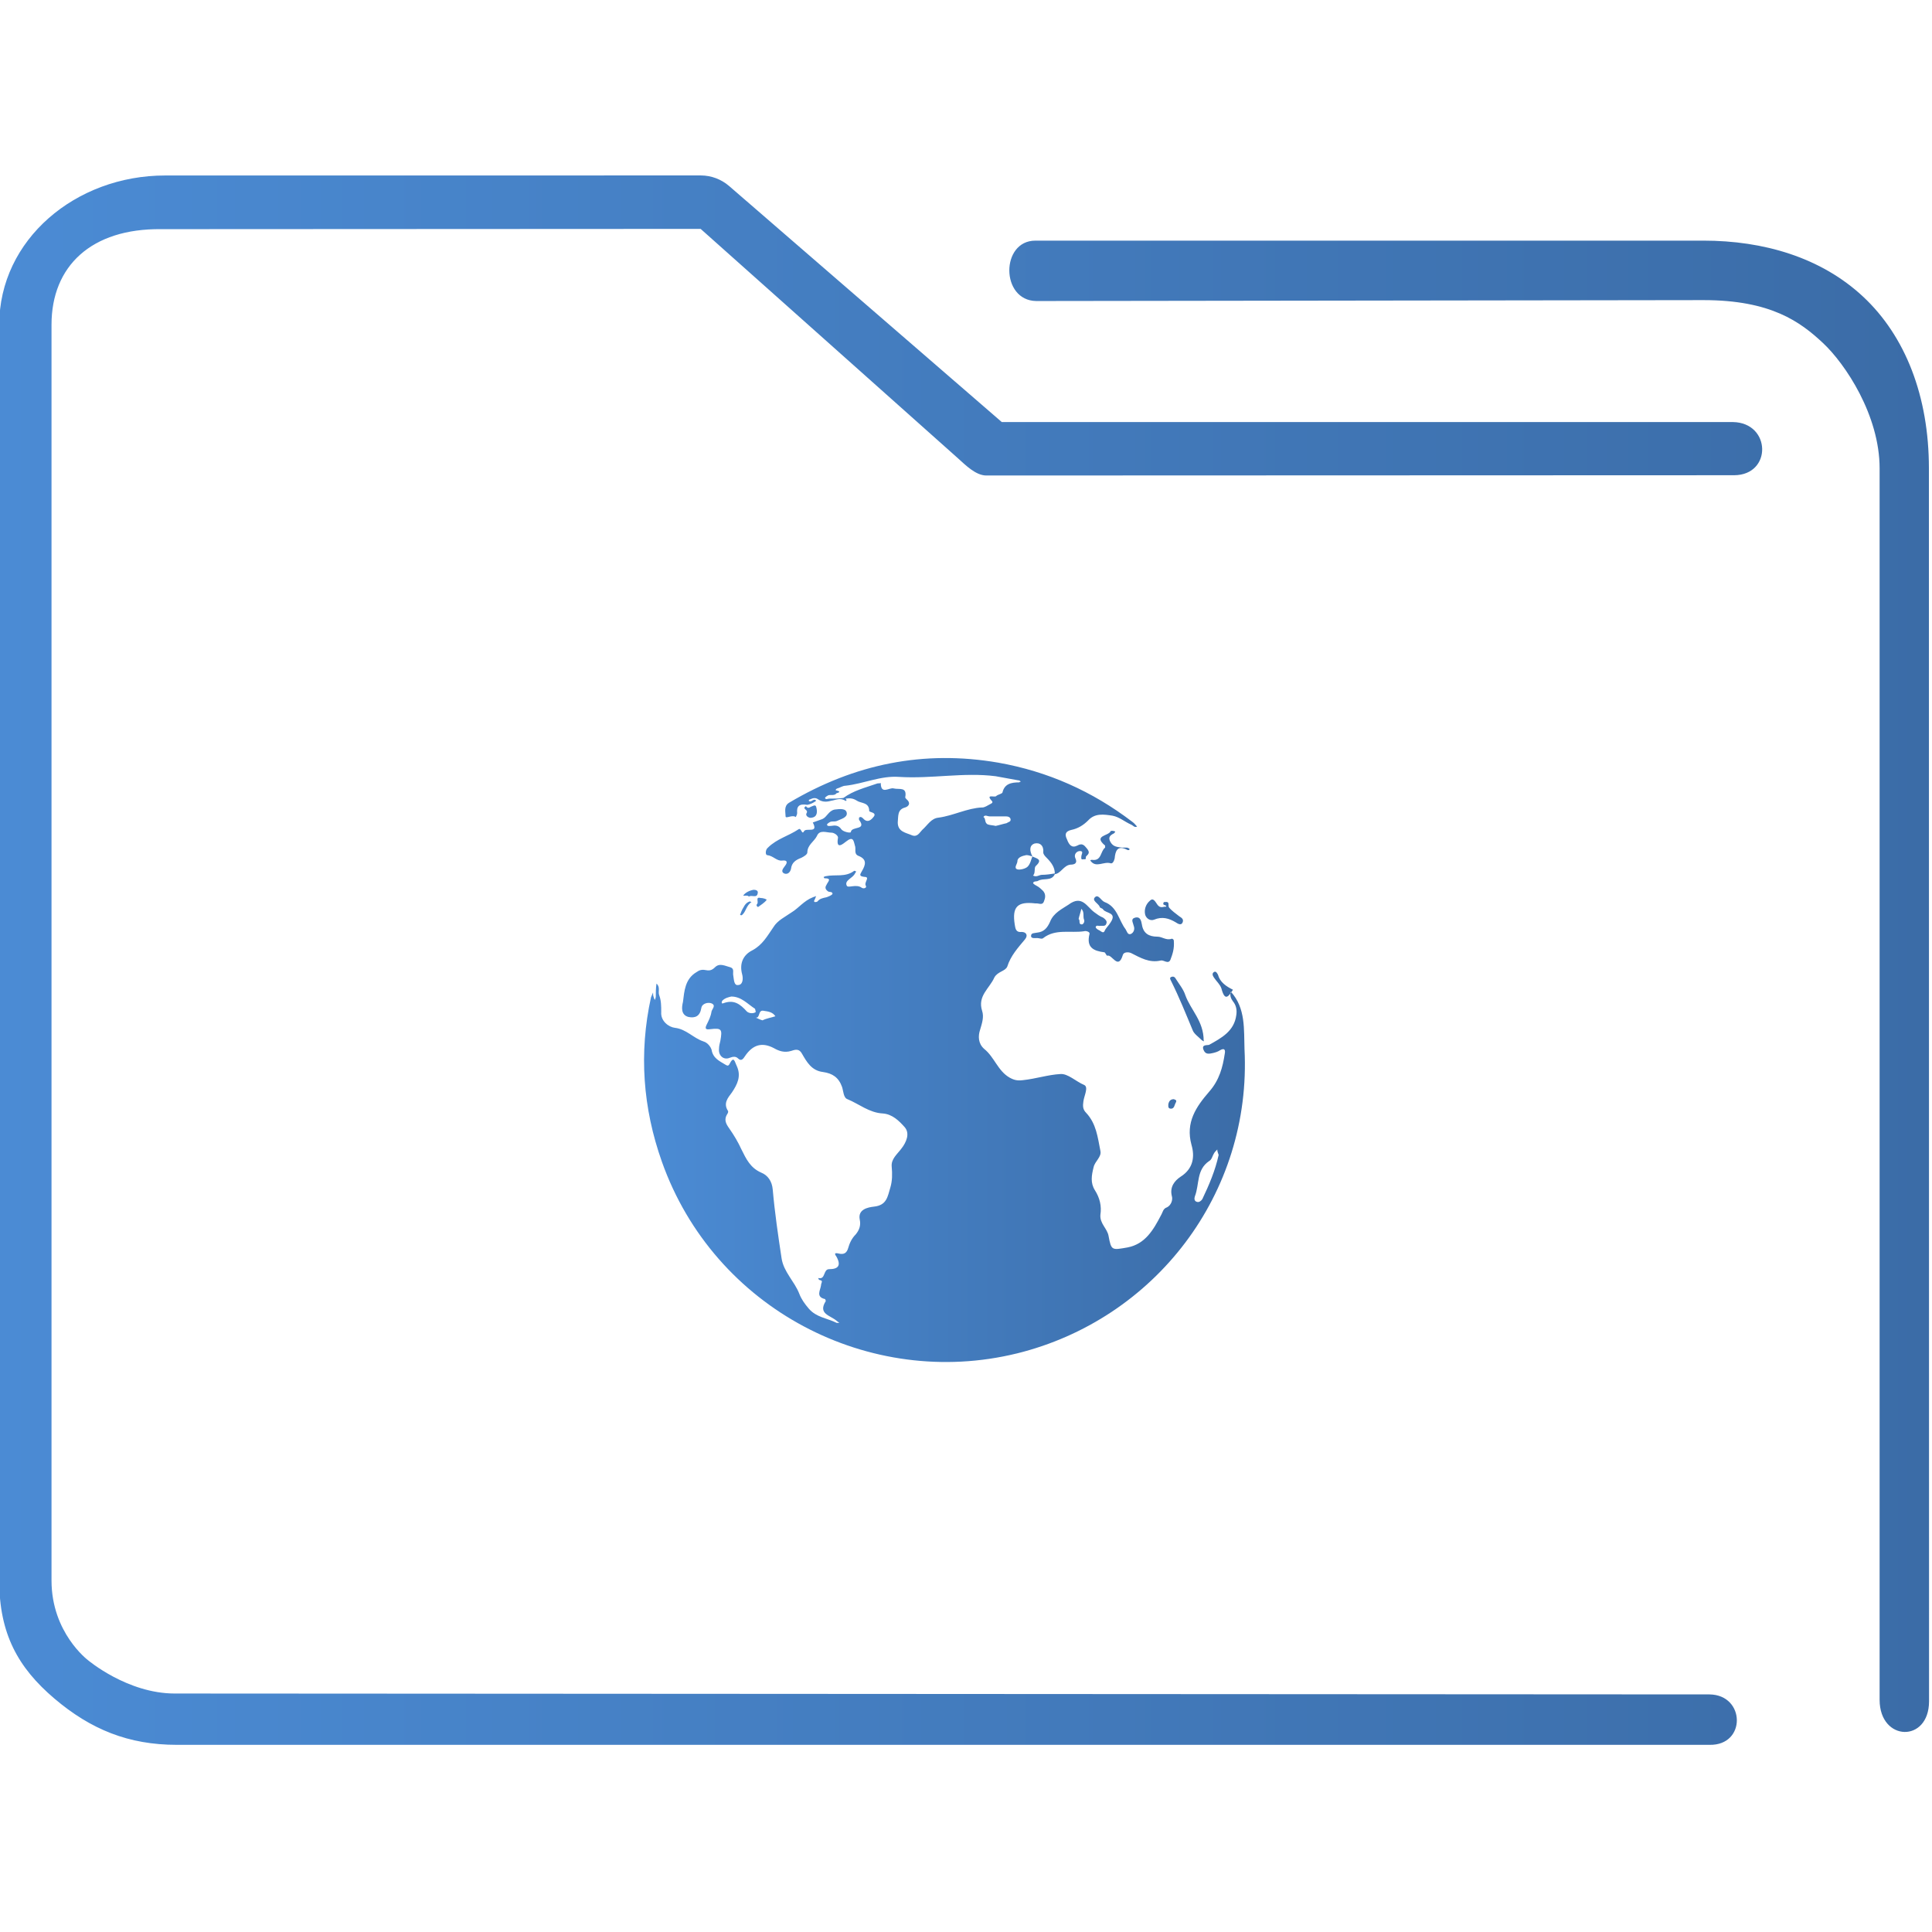 <?xml version="1.0" encoding="UTF-8" standalone="no"?>
<svg
   xmlns:dc="http://purl.org/dc/elements/1.1/"
   xmlns:cc="http://creativecommons.org/ns#"
   xmlns:rdf="http://www.w3.org/1999/02/22-rdf-syntax-ns#"
   xmlns:svg="http://www.w3.org/2000/svg"
   xmlns="http://www.w3.org/2000/svg"
   xmlns:xlink="http://www.w3.org/1999/xlink"
   xmlns:sodipodi="http://sodipodi.sourceforge.net/DTD/sodipodi-0.dtd"
   xmlns:inkscape="http://www.inkscape.org/namespaces/inkscape"
   id="svg15"
   version="1.1"
   viewBox="0 0 96 96"
   sodipodi:docname="folder_html.svg"
   inkscape:version="1.0.2 (e86c870879, 2021-01-15)">
  <sodipodi:namedview
     pagecolor="#ffffff"
     bordercolor="#666666"
     borderopacity="1"
     objecttolerance="10"
     gridtolerance="10"
     guidetolerance="10"
     inkscape:pageopacity="0"
     inkscape:pageshadow="2"
     inkscape:window-width="1920"
     inkscape:window-height="1007"
     id="namedview18"
     showgrid="false"
     inkscape:zoom="3.2708333"
     inkscape:cx="-62.593445"
     inkscape:cy="7.4796598"
     inkscape:window-x="0"
     inkscape:window-y="0"
     inkscape:window-maximized="1"
     inkscape:current-layer="svg15"
     inkscape:document-rotation="0" />
  <defs
     id="defs5455">
    <linearGradient
       inkscape:collect="always"
       id="linearGradient845">
      <stop
         style="stop-color:#4b8bd4;stop-opacity:1"
         offset="0"
         id="stop841" />
      <stop
         style="stop-color:#3b6ca7;stop-opacity:1"
         offset="1"
         id="stop843" />
    </linearGradient>
    <linearGradient
       id="linearGradient4178"
       x2="0"
       y1="541.798"
       y2="499.784"
       gradientTransform="matrix(1.5,0,0,1.5,-576.857,-725.432)"
       gradientUnits="userSpaceOnUse">
      <stop
         id="stop4174-6-7"
         stop-color="#3daee9"
         offset="0" />
      <stop
         id="stop4176-6-5"
         stop-color="#6cc1ef"
         offset="1" />
    </linearGradient>
    <linearGradient
       inkscape:collect="always"
       xlink:href="#linearGradient845"
       id="linearGradient890"
       x1="406.059"
       y1="519.077"
       x2="425.956"
       y2="519.077"
       gradientUnits="userSpaceOnUse"
       gradientTransform="matrix(1.501,0,0,1.501,-577.331,-726.257)" />
    <linearGradient
       inkscape:collect="always"
       xlink:href="#linearGradient845"
       id="linearGradient838"
       x1="6"
       y1="50"
       x2="94.006"
       y2="50"
       gradientUnits="userSpaceOnUse"
       gradientTransform="matrix(0.978,0,0,1,126.996,990.068)" />
  </defs>
  <path
     d="m 61.265,49.179 v 0 0 c 0,0 0,0 0,0 0,0 0,0 0,0 z m -10.742,18.073 c -7.297,1.79 -15.033,-2.196 -17.634,-9.526 -0.946,-2.669 -1.149,-5.405 -0.54,-8.175 0.034,-0.068 0.068,-0.169 0.101,-0.236 0,0.068 0,0.169 0.034,0.236 0,0.034 0.034,0.101 0.068,0.135 0,-0.068 0.034,-0.101 0.034,-0.169 0,-0.203 0,-0.405 0.034,-0.642 0.203,0.169 0.068,0.405 0.135,0.574 0.101,0.27 0.101,0.541 0.101,0.845 -0.034,0.439 0.372,0.743 0.676,0.777 0.574,0.068 0.912,0.507 1.419,0.676 0.236,0.068 0.372,0.304 0.405,0.405 0.068,0.439 0.405,0.574 0.676,0.743 0.068,0.034 0.135,0.101 0.203,0 0.236,-0.473 0.27,-0.135 0.372,0.068 0.236,0.507 0.034,0.912 -0.236,1.317 -0.203,0.27 -0.439,0.54 -0.203,0.912 0.034,0.034 0,0.135 -0.034,0.169 -0.169,0.27 -0.068,0.473 0.101,0.709 0.236,0.338 0.439,0.676 0.608,1.047 0.236,0.473 0.439,0.912 0.98,1.149 0.338,0.135 0.54,0.439 0.574,0.845 0.101,1.149 0.27,2.297 0.439,3.412 0.101,0.676 0.642,1.149 0.878,1.757 0.101,0.27 0.27,0.507 0.473,0.743 0.372,0.439 0.912,0.473 1.385,0.709 0.034,0 0.101,0 0.135,0 -0.034,-0.034 -0.101,-0.068 -0.135,-0.101 -0.304,-0.27 -0.946,-0.338 -0.54,-0.98 0,-0.034 -0.034,-0.101 -0.034,-0.101 -0.473,-0.101 -0.236,-0.439 -0.203,-0.676 0,-0.135 0.135,-0.236 -0.068,-0.27 -0.034,0 -0.068,-0.068 -0.068,-0.101 0.372,0.101 0.236,-0.439 0.54,-0.439 0.439,0 0.608,-0.169 0.372,-0.608 -0.068,-0.101 -0.169,-0.236 0.101,-0.169 0.27,0.068 0.405,-0.034 0.473,-0.27 0.068,-0.236 0.169,-0.473 0.372,-0.676 0.169,-0.203 0.27,-0.439 0.203,-0.743 -0.101,-0.507 0.405,-0.608 0.709,-0.642 0.642,-0.068 0.676,-0.507 0.811,-0.946 0.101,-0.338 0.101,-0.676 0.068,-1.047 -0.034,-0.372 0.27,-0.608 0.473,-0.878 0.27,-0.338 0.439,-0.777 0.169,-1.081 -0.27,-0.304 -0.608,-0.642 -1.081,-0.676 -0.676,-0.034 -1.182,-0.473 -1.757,-0.709 -0.203,-0.068 -0.203,-0.405 -0.27,-0.608 -0.169,-0.473 -0.473,-0.676 -0.946,-0.743 -0.574,-0.068 -0.811,-0.507 -1.047,-0.912 -0.169,-0.304 -0.405,-0.169 -0.541,-0.135 -0.338,0.101 -0.608,0 -0.845,-0.135 -0.574,-0.304 -1.047,-0.203 -1.453,0.405 -0.068,0.101 -0.169,0.27 -0.338,0.101 -0.101,-0.101 -0.236,-0.101 -0.405,-0.034 -0.304,0.135 -0.574,-0.101 -0.54,-0.439 0,-0.135 0.034,-0.27 0.068,-0.405 0.101,-0.574 0.068,-0.642 -0.507,-0.574 -0.236,0.034 -0.27,-0.034 -0.169,-0.236 0.101,-0.203 0.203,-0.405 0.236,-0.642 0.034,-0.135 0.236,-0.304 0,-0.405 -0.169,-0.068 -0.473,0 -0.507,0.236 -0.068,0.405 -0.304,0.507 -0.642,0.439 -0.372,-0.101 -0.338,-0.473 -0.27,-0.743 0.068,-0.541 0.101,-1.149 0.676,-1.486 0.135,-0.101 0.27,-0.135 0.439,-0.101 0.169,0.034 0.304,0.034 0.473,-0.135 0.236,-0.236 0.507,-0.068 0.777,0 0.203,0.068 0.101,0.27 0.135,0.405 0.034,0.203 0.034,0.507 0.236,0.473 0.236,0 0.27,-0.304 0.203,-0.541 -0.135,-0.507 0.034,-0.946 0.507,-1.182 0.507,-0.27 0.743,-0.709 1.047,-1.149 0.203,-0.338 0.574,-0.507 0.912,-0.743 0.338,-0.203 0.608,-0.574 1.047,-0.743 0.068,-0.034 0.135,-0.034 0.169,-0.068 -0.034,0.068 -0.034,0.101 -0.068,0.169 -0.034,0.068 -0.068,0.101 0,0.135 0.034,0 0.101,0 0.135,-0.034 0.101,-0.135 0.27,-0.169 0.439,-0.203 0.101,-0.034 0.27,-0.101 0.304,-0.169 0,-0.135 -0.169,-0.068 -0.236,-0.135 -0.135,-0.101 -0.135,-0.203 -0.068,-0.304 0.068,-0.169 0.304,-0.338 -0.101,-0.338 0,0 -0.034,-0.034 -0.034,-0.068 0.034,0 0.068,-0.034 0.101,-0.034 0.473,-0.101 0.98,0.068 1.419,-0.27 0.034,0 0.068,0.034 0.101,0.034 -0.034,0.034 -0.034,0.068 -0.068,0.101 -0.101,0.236 -0.54,0.338 -0.405,0.608 0.068,0.135 0.473,-0.101 0.743,0.101 0.101,0.068 0.27,0 0.203,-0.101 -0.101,-0.169 0.236,-0.439 -0.068,-0.439 -0.304,-0.034 -0.203,-0.135 -0.135,-0.27 0.203,-0.338 0.27,-0.608 -0.169,-0.777 -0.236,-0.101 -0.101,-0.338 -0.169,-0.507 -0.068,-0.27 -0.101,-0.473 -0.439,-0.203 -0.135,0.101 -0.507,0.439 -0.405,-0.169 0.034,-0.135 -0.203,-0.27 -0.304,-0.27 -0.27,0 -0.608,-0.169 -0.743,0.169 -0.135,0.27 -0.473,0.439 -0.473,0.811 0,0.101 -0.169,0.203 -0.304,0.27 -0.27,0.101 -0.473,0.236 -0.507,0.541 -0.034,0.169 -0.169,0.304 -0.338,0.236 -0.203,-0.101 -0.034,-0.27 0.034,-0.372 0.135,-0.169 0.135,-0.304 -0.135,-0.27 -0.27,0.034 -0.439,-0.236 -0.743,-0.27 -0.101,0 -0.101,-0.27 0.034,-0.372 0.439,-0.439 1.013,-0.574 1.52,-0.912 0.135,-0.101 0.169,0.304 0.27,0.101 0.101,-0.203 0.743,0.135 0.439,-0.439 0.169,-0.068 0.304,-0.101 0.473,-0.169 0.236,-0.101 0.304,-0.405 0.608,-0.473 0.27,-0.034 0.574,-0.068 0.608,0.169 0.034,0.236 -0.304,0.304 -0.507,0.405 -0.101,0.034 -0.203,0 -0.304,0.034 -0.068,0.034 -0.169,0.101 -0.169,0.135 0,0.101 0.135,0.068 0.203,0.068 0.203,-0.034 0.372,-0.034 0.507,0.169 0.101,0.135 0.473,0.203 0.473,0.135 0.034,-0.304 0.811,-0.068 0.405,-0.608 0,-0.034 0,-0.101 0,-0.101 0.068,-0.068 0.135,-0.034 0.203,0.034 0.236,0.27 0.439,0.034 0.54,-0.101 0.135,-0.203 -0.236,-0.203 -0.236,-0.27 0,-0.439 -0.405,-0.372 -0.608,-0.507 -0.203,-0.135 -0.372,-0.135 -0.574,-0.101 0.068,0.034 0.068,0.135 0,0.101 -0.27,-0.169 -0.473,-0.034 -0.709,0 -0.236,0.068 -0.439,0.068 -0.642,-0.068 -0.135,-0.101 -0.27,-0.068 -0.405,0 -0.034,0 -0.068,0.034 -0.068,0.068 0,0 0.034,0.034 0.068,0.034 0.101,0 0.203,-0.169 0.304,-0.034 -0.135,0.101 -0.27,0.169 -0.439,0.203 v 0 c 0,0 0,0 0,0 -0.405,-0.068 -0.54,0.068 -0.507,0.405 0,0.068 -0.034,0.135 -0.068,0.203 -0.169,-0.135 -0.507,0.101 -0.507,-0.034 0,-0.203 -0.101,-0.507 0.169,-0.676 3.243,-1.926 6.689,-2.635 10.405,-1.993 2.466,0.439 4.662,1.419 6.655,2.939 0.101,0.068 0.169,0.169 0.236,0.236 -0.135,0.068 -0.203,-0.068 -0.304,-0.101 -0.304,-0.135 -0.574,-0.372 -0.912,-0.439 -0.439,-0.068 -0.878,-0.135 -1.216,0.236 -0.236,0.236 -0.507,0.405 -0.845,0.473 -0.27,0.068 -0.338,0.203 -0.203,0.473 0.101,0.27 0.236,0.439 0.507,0.304 0.236,-0.135 0.338,-0.034 0.473,0.135 0.169,0.203 0.101,0.27 -0.034,0.405 -0.034,0.034 0.034,0.169 -0.101,0.135 -0.169,0.034 -0.135,-0.034 -0.135,-0.135 0,-0.101 0.135,-0.27 -0.068,-0.27 -0.169,0 -0.304,0.169 -0.236,0.338 0.135,0.27 -0.034,0.338 -0.236,0.338 -0.338,0.034 -0.473,0.439 -0.777,0.473 -0.169,0.372 -0.574,0.169 -0.845,0.338 -0.068,0.034 -0.203,0 -0.236,0.101 0,0.034 0.101,0.101 0.169,0.135 0.135,0.068 0.236,0.169 0.338,0.27 0.135,0.169 0.101,0.338 0.034,0.507 -0.068,0.203 -0.236,0.101 -0.372,0.101 -0.034,0 -0.068,0 -0.068,0 -0.878,-0.101 -1.149,0.169 -1.013,1.047 0.034,0.169 0.034,0.405 0.338,0.372 0.236,0 0.338,0.169 0.169,0.372 -0.338,0.405 -0.709,0.811 -0.878,1.351 -0.101,0.236 -0.473,0.236 -0.642,0.541 -0.236,0.541 -0.845,0.912 -0.608,1.655 0.101,0.304 0,0.608 -0.101,0.946 -0.101,0.304 -0.101,0.676 0.203,0.946 0.507,0.405 0.676,1.081 1.25,1.419 0.236,0.135 0.405,0.169 0.676,0.135 0.642,-0.068 1.25,-0.27 1.858,-0.304 0.372,-0.034 0.777,0.372 1.182,0.541 0.236,0.101 0,0.54 -0.034,0.811 -0.034,0.236 -0.034,0.405 0.135,0.574 0.507,0.54 0.574,1.216 0.709,1.892 0.068,0.304 -0.27,0.507 -0.338,0.811 -0.101,0.405 -0.169,0.777 0.068,1.149 0.236,0.372 0.338,0.777 0.27,1.216 -0.034,0.439 0.338,0.676 0.405,1.047 0.135,0.743 0.169,0.709 0.946,0.574 0.878,-0.169 1.284,-0.878 1.655,-1.588 0.101,-0.169 0.101,-0.338 0.304,-0.405 0.203,-0.101 0.304,-0.372 0.236,-0.574 -0.101,-0.439 0.135,-0.743 0.439,-0.946 0.642,-0.405 0.709,-1.013 0.54,-1.588 -0.304,-1.115 0.236,-1.892 0.878,-2.635 0.507,-0.574 0.676,-1.216 0.777,-1.892 0.034,-0.169 0,-0.304 -0.236,-0.169 -0.101,0.068 -0.203,0.101 -0.338,0.135 -0.169,0.034 -0.372,0.101 -0.473,-0.135 -0.135,-0.304 0.169,-0.236 0.27,-0.27 0.608,-0.338 1.25,-0.676 1.351,-1.486 0.034,-0.236 0,-0.473 -0.169,-0.676 -0.101,-0.135 -0.169,-0.304 -0.101,-0.473 0.743,0.811 0.642,1.892 0.676,2.838 0.372,7.195 -4.459,13.445 -11.317,15.134 z M 37.516,50.125 c -0.372,-0.236 -0.676,-0.608 -1.182,-0.608 -0.135,0.034 -0.304,0.068 -0.439,0.203 -0.034,0.034 -0.068,0.169 0.034,0.135 0.54,-0.203 0.845,0.034 1.182,0.405 0.068,0.068 0.27,0.135 0.439,0.034 0,-0.068 -0.034,-0.169 -0.034,-0.169 z m 1.013,0.372 c -0.135,-0.203 -0.338,-0.236 -0.574,-0.27 -0.304,-0.068 -0.169,0.372 -0.405,0.338 0.101,0.034 0.203,0.101 0.338,0.135 0.203,-0.101 0.439,-0.135 0.642,-0.203 z m 11.688,-9.763 c 0,-0.135 -0.135,-0.169 -0.236,-0.169 -0.27,0 -0.54,0 -0.811,0 -0.101,0 -0.236,-0.101 -0.304,0.034 0.135,0.068 0.034,0.304 0.236,0.372 0.101,0.034 0.236,0.034 0.372,0.068 0.169,-0.034 0.372,-0.101 0.54,-0.135 0.101,-0.068 0.203,-0.068 0.203,-0.169 z m 1.081,1.824 c 0.203,0.101 0.54,0.135 0.169,0.473 -0.101,0.101 0,0.338 -0.135,0.473 0.169,0.101 0.304,-0.034 0.439,-0.034 0.203,0 0.439,-0.034 0.642,-0.068 0,-0.304 -0.169,-0.541 -0.405,-0.777 -0.068,-0.068 -0.169,-0.169 -0.169,-0.27 0.034,-0.338 -0.169,-0.507 -0.439,-0.439 -0.27,0.101 -0.236,0.372 -0.101,0.642 z m -0.304,-0.068 c -0.169,0.034 -0.439,0.101 -0.439,0.304 0,0.135 -0.203,0.338 0,0.405 0.135,0.034 0.405,-0.034 0.507,-0.135 0.135,-0.135 0.169,-0.338 0.236,-0.507 -0.101,-0.034 -0.203,-0.068 -0.304,-0.068 z m -2.196,-2.365 c 0.135,0 0.27,-0.101 0.405,-0.169 0.068,-0.034 0.135,-0.068 0.101,-0.135 -0.372,-0.405 0.135,-0.169 0.203,-0.27 0.068,-0.068 0.27,-0.101 0.304,-0.169 0.101,-0.439 0.439,-0.507 0.845,-0.507 -0.034,0 0.034,-0.034 0.068,-0.034 -0.034,-0.034 -0.068,-0.068 -0.135,-0.068 -0.372,-0.068 -0.743,-0.135 -1.115,-0.203 -1.588,-0.203 -3.175,0.135 -4.797,0.034 -0.912,-0.068 -1.757,0.338 -2.669,0.439 -0.135,0 -0.27,0.101 -0.405,0.135 -0.034,0 -0.135,0.101 -0.034,0.101 0.304,0.068 0,0.135 0,0.135 -0.101,0.135 -0.27,0.068 -0.405,0.101 -0.068,0.034 -0.169,0.101 -0.169,0.135 0.034,0.101 0.135,0.034 0.203,0.034 0.236,0 0.473,0 0.709,-0.034 v 0 c 0.507,-0.372 1.081,-0.507 1.655,-0.709 0.068,-0.034 0.135,0 0.203,-0.034 0,0.608 0.439,0.203 0.642,0.27 0.27,0.068 0.676,-0.101 0.574,0.439 0,0.034 0.034,0.068 0.068,0.101 0.203,0.169 0.135,0.338 -0.068,0.405 -0.405,0.101 -0.338,0.439 -0.372,0.743 0,0.473 0.405,0.507 0.709,0.642 0.27,0.101 0.372,-0.135 0.507,-0.27 0.27,-0.236 0.439,-0.574 0.811,-0.608 0.743,-0.101 1.419,-0.473 2.162,-0.507 z m 11.756,17.262 c -0.034,-0.101 -0.068,-0.169 -0.068,-0.27 -0.068,0.068 -0.135,0.135 -0.169,0.203 -0.068,0.101 -0.101,0.304 -0.236,0.372 -0.642,0.439 -0.473,1.149 -0.709,1.757 -0.034,0.101 -0.034,0.236 0.101,0.27 0.101,0.034 0.203,-0.034 0.27,-0.135 0.338,-0.709 0.642,-1.419 0.811,-2.196 z m -2.398,-9.695 c -0.101,0.236 -0.338,0 -0.473,0.034 -0.574,0.135 -1.013,-0.135 -1.486,-0.372 -0.169,-0.068 -0.372,-0.034 -0.405,0.101 -0.236,0.777 -0.54,-0.068 -0.777,0.034 -0.034,0 -0.101,-0.169 -0.135,-0.169 -0.54,-0.068 -0.912,-0.236 -0.743,-0.912 0.034,-0.101 -0.169,-0.169 -0.27,-0.135 -0.676,0.101 -1.419,-0.135 -2.027,0.338 -0.068,0.068 -0.203,0 -0.304,0 -0.101,0 -0.304,0.034 -0.304,-0.101 0,-0.169 0.169,-0.135 0.304,-0.169 0.338,-0.034 0.507,-0.236 0.642,-0.541 0.169,-0.439 0.608,-0.642 0.912,-0.845 0.676,-0.507 0.912,0.101 1.284,0.372 0.135,0.101 0.27,0.203 0.439,0.27 0.101,0.068 0.203,0.169 0.169,0.27 -0.034,0.169 -0.169,0.135 -0.304,0.135 -0.068,0.034 -0.203,-0.068 -0.236,0.068 0,0.034 0.068,0.101 0.135,0.135 0.101,0.034 0.236,0.203 0.304,0.068 0.068,-0.169 0.203,-0.27 0.304,-0.439 0.338,-0.507 -0.236,-0.439 -0.372,-0.642 -0.034,-0.068 -0.169,-0.068 -0.169,-0.135 -0.068,-0.169 -0.405,-0.304 -0.236,-0.473 0.169,-0.169 0.304,0.169 0.473,0.236 0.642,0.236 0.709,0.912 1.047,1.351 0.068,0.101 0.101,0.304 0.27,0.236 0.135,-0.068 0.203,-0.236 0.135,-0.405 -0.034,-0.169 -0.169,-0.338 0.068,-0.405 0.27,-0.068 0.304,0.169 0.338,0.338 0.068,0.439 0.338,0.608 0.777,0.608 0.236,0 0.439,0.203 0.709,0.101 0.034,0 0.101,0.034 0.101,0.101 0.034,0.405 -0.068,0.676 -0.169,0.946 z m -4.29,-1.993 c -0.068,-0.169 0.034,-0.372 -0.135,-0.541 -0.034,0.169 -0.101,0.338 -0.135,0.507 0.101,0.068 -0.034,0.27 0.169,0.27 0.101,-0.034 0.135,-0.169 0.101,-0.236 z m 3.986,-0.642 c -0.135,0.034 -0.236,0.034 -0.338,-0.101 -0.101,-0.135 -0.203,-0.372 -0.372,-0.203 -0.203,0.169 -0.304,0.439 -0.236,0.709 0.068,0.203 0.27,0.304 0.439,0.236 0.405,-0.169 0.743,-0.068 1.081,0.135 0.101,0.068 0.27,0.169 0.338,0 0.068,-0.169 -0.068,-0.236 -0.169,-0.304 -0.169,-0.135 -0.372,-0.27 -0.507,-0.439 -0.068,-0.101 0.068,-0.304 -0.203,-0.27 -0.034,0 -0.068,0 -0.068,0.034 -0.068,0.135 0.101,0.101 0.135,0.169 0,0.034 -0.034,0.034 -0.101,0.034 z m 1.047,4.392 c -0.101,-0.304 -0.304,-0.541 -0.473,-0.811 -0.034,-0.068 -0.101,-0.135 -0.203,-0.101 -0.135,0.034 -0.068,0.135 -0.034,0.203 0.405,0.811 0.743,1.655 1.081,2.466 0.068,0.169 0.27,0.304 0.439,0.473 0.034,0.034 0.068,0.034 0.101,0.068 0,-0.034 0.034,-0.101 0,-0.034 0,-0.98 -0.642,-1.52 -0.912,-2.263 z m -3.716,-7.601 c -0.135,-0.236 -0.034,-0.338 0.169,-0.439 0.034,-0.034 0.101,-0.101 0.034,-0.101 -0.068,-0.034 -0.203,-0.034 -0.203,0 -0.101,0.236 -0.878,0.203 -0.27,0.709 0,0 0,0.101 0,0.101 -0.236,0.169 -0.169,0.676 -0.642,0.608 -0.034,0 -0.135,0 -0.068,0.068 0.27,0.338 0.642,0 0.98,0.101 0.101,0.034 0.169,-0.101 0.203,-0.236 0.034,-0.372 0.135,-0.676 0.608,-0.439 0.034,0.034 0.135,0.034 0.135,-0.034 0,0 -0.068,-0.068 -0.135,-0.068 -0.068,0 -0.169,0 -0.236,0 -0.236,-0.034 -0.439,-0.034 -0.574,-0.27 z m 6.081,7.331 c -0.338,-0.169 -0.642,-0.372 -0.743,-0.743 -0.034,-0.068 -0.101,-0.203 -0.203,-0.135 -0.101,0.068 -0.068,0.169 0,0.27 0.135,0.203 0.304,0.338 0.372,0.541 0.169,0.642 0.338,0.439 0.574,0.068 0,0 0,0 0,0 z m -21.215,-9.121 c -0.236,0.135 0.135,0.169 0.034,0.338 -0.101,0.169 0.169,0.27 0.236,0.236 0.304,-0.034 0.304,-0.304 0.236,-0.541 -0.034,-0.135 -0.169,-0.034 -0.27,0 -0.101,0.068 -0.169,0.068 -0.236,-0.034 -0.034,0 0,0 0,0 z m -2.398,4.324 c 0.034,-0.135 -0.101,-0.169 -0.203,-0.169 -0.203,0.034 -0.405,0.135 -0.507,0.27 -0.034,0.068 0.203,-0.034 0.27,0.068 0.135,-0.101 0.405,0.101 0.439,-0.169 z m -0.034,0.541 c -0.068,0.068 0.034,0.169 0.068,0.135 0.135,-0.101 0.304,-0.203 0.405,-0.338 0.034,-0.034 -0.169,-0.101 -0.304,-0.101 -0.27,-0.068 -0.068,0.203 -0.169,0.304 z m 20.708,9.695 c -0.169,0 -0.236,0.101 -0.27,0.236 0,0.101 -0.034,0.236 0.135,0.236 0.169,0 0.169,-0.203 0.236,-0.304 0.068,-0.135 -0.034,-0.135 -0.101,-0.169 z m -21.046,-9.83 c -0.169,0.034 -0.27,0.169 -0.338,0.304 -0.068,0.101 -0.135,0.27 -0.169,0.372 0.034,0 0.068,0.034 0.101,0 0.203,-0.169 0.203,-0.473 0.473,-0.642 -0.068,0 -0.068,-0.034 -0.068,-0.034 z"
     id="path2-3"
     style="fill:url(#linearGradient890);fill-opacity:1.0;stroke-width:0.338" />
  <g
     transform="matrix(1.114,0,0,1.114,-148.048,-1110.926)"
     id="g4">
    <path
       style="color:#000000;font-style:normal;font-variant:normal;font-weight:normal;font-stretch:normal;font-size:medium;line-height:normal;font-family:Sans;-inkscape-font-specification:Sans;text-indent:0;text-align:start;text-decoration:none;text-decoration-line:none;letter-spacing:normal;word-spacing:normal;text-transform:none;writing-mode:lr-tb;direction:ltr;baseline-shift:baseline;text-anchor:start;display:inline;overflow:visible;visibility:visible;opacity:1;fill:url(#linearGradient838);fill-opacity:1;fill-rule:nonzero;stroke:none;stroke-width:3.956;marker:none;enable-background:accumulate"
       d="m 140.261,1005.068 c -3.989,0 -7.397,2.86 -7.397,6.656 v 56.017 c 0,2.365 0.836,3.884 2.46,5.263 1.624,1.379 3.309,2.064 5.46,2.064 h 68.371 c 1.641,0.029 1.595,-2.225 3.9e-4,-2.249 l -68.466,-0.04 c -2.116,0 -3.874,-1.493 -3.874,-1.493 0,0 -1.62,-1.216 -1.62,-3.546 v -56.017 c 0,-2.616 1.779,-4.295 4.887,-4.261 l 24.067,-0.012 11.476,10.231 c 0.347,0.313 0.791,0.759 1.253,0.769 l 33.37,-0.012 c 1.702,-0.01 1.648,-2.344 -0.054,-2.372 h -32.613 l -12.165,-10.531 c -0.351,-0.301 -0.795,-0.467 -1.253,-0.469 z m 38.818,2.906 c -1.553,0 -1.556,2.671 0.039,2.694 l 29.763,-0.041 c 3.016,0 4.322,0.973 5.326,1.91 1.004,0.937 2.53,3.23 2.53,5.593 v 54.938 c 0.009,1.859 2.198,1.92 2.205,0.064 l -0.006,-55.002 c -3.1e-4,-3.21 -1.05,-5.898 -2.934,-7.656 -1.884,-1.758 -4.45,-2.5 -7.122,-2.5 h -29.618 c -0.061,0 -0.122,0 -0.183,0 z"
       id="path2-3-3"
       sodipodi:nodetypes="sssssccscsssccccccccsccsssccssscc" />
  </g>
</svg>
